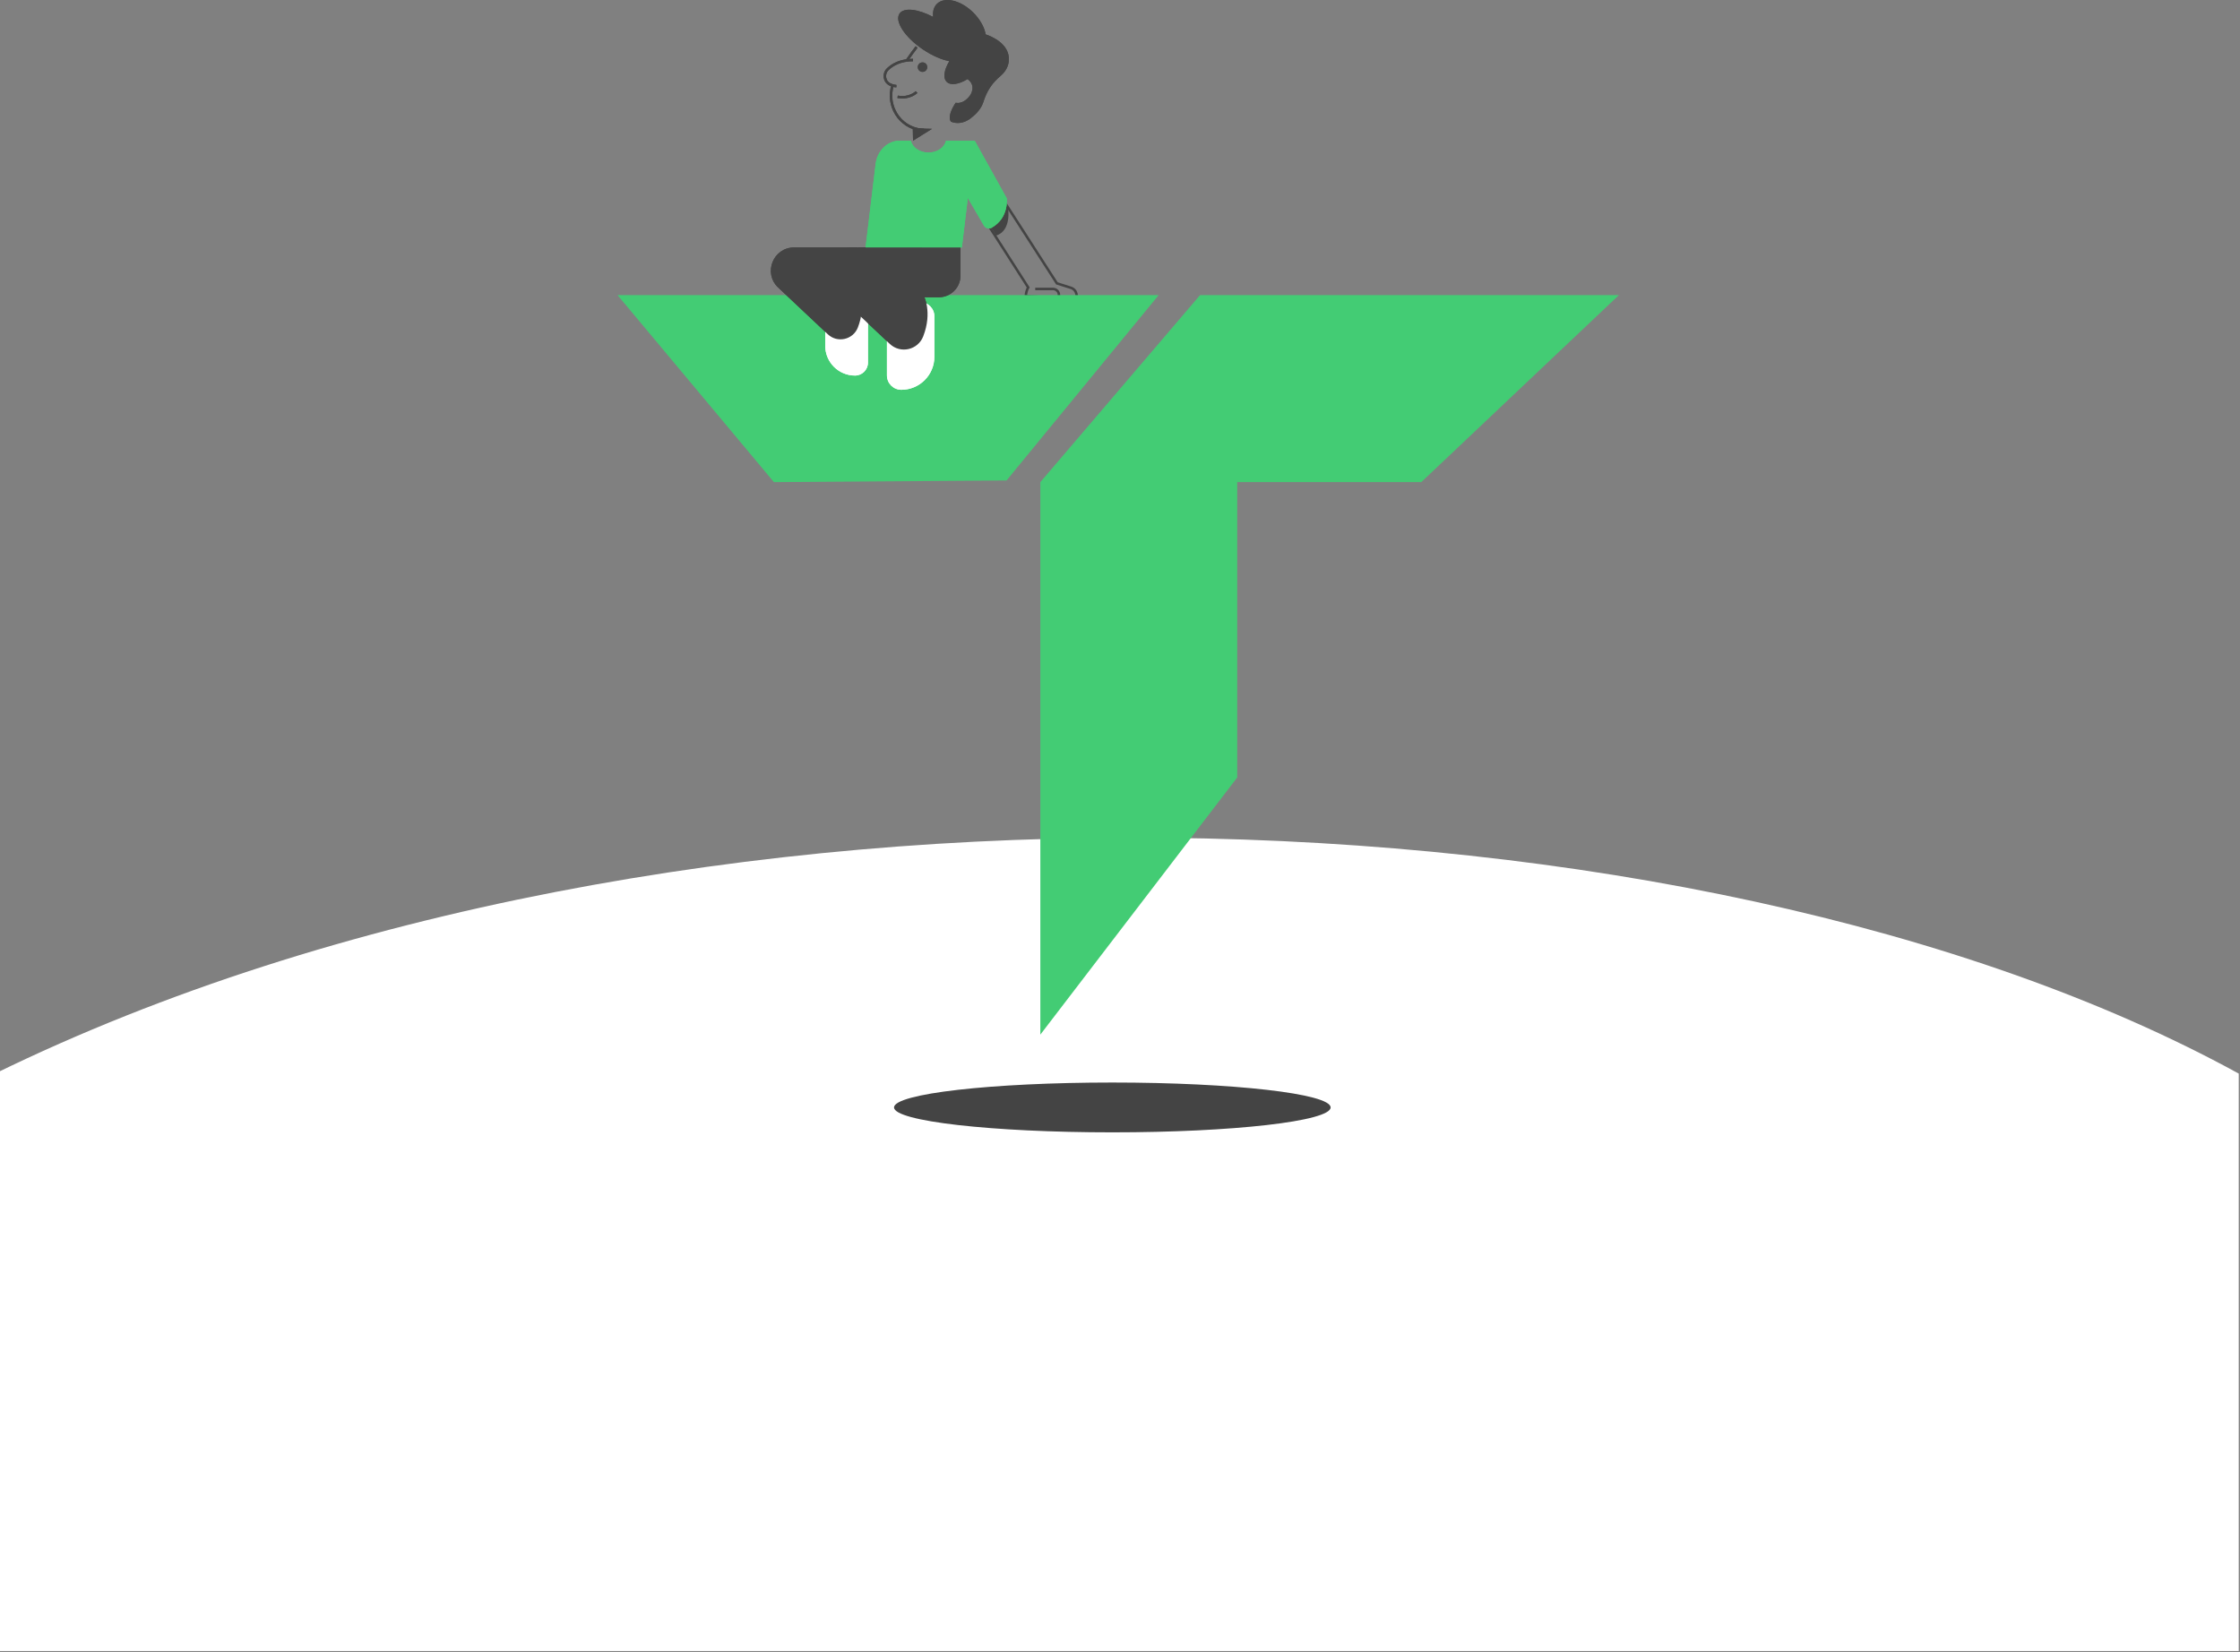 <svg width="896" height="661" viewBox="0 0 896 661" fill="none" xmlns="http://www.w3.org/2000/svg">
<rect x="0" y="0" width="896" height="661" fill="#808080" stroke="none"/>
<path d="M-2 429.5V660.5H895.5V429.5C678.5 310.5 269 297 -2 429.5Z" fill="white"/>
<g clip-path="url(#clip0_527_2)">
<path d="M428.105 115.049L422.762 113.359L400.012 78.034L391.224 83.662L411.278 114.982C410.765 115.874 410.414 117.032 410.3 118.522L430.658 119.395C430.649 119.395 431.285 115.922 428.105 115.049Z" stroke="#444444" stroke-miterlimit="10"/>
<path d="M414.087 115.599H421.206C422.515 115.599 423.578 116.662 423.578 117.972C423.578 119.281 422.515 120.344 421.206 120.344H414.087" stroke="#444444" stroke-miterlimit="10"/>
<path d="M395.542 89.471L398.427 94.245C404.928 92.232 403.173 82.855 403.173 82.855L401.142 78.869L395.542 89.471Z" fill="#444444"/>
<path d="M647.582 118.048H480.03L416.137 192.874V413.907L494.883 311.045V192.874H568.513L647.582 118.048Z" fill="#43CC74"/>
<path d="M402.622 192.209L309.564 192.874L247 118.048H463.468L402.622 192.209Z" fill="#43CC74"/>
<path d="M444.932 453C493.156 453 532.249 448.538 532.249 443.035C532.249 437.531 493.156 433.069 444.932 433.069C396.709 433.069 357.616 437.531 357.616 443.035C357.616 448.538 396.709 453 444.932 453Z" fill="#444444"/>
<path d="M360.53 155.935C357.35 155.935 354.778 153.363 354.778 150.184V126.58C354.778 123.401 357.35 120.828 360.53 120.828H367.999C371.179 120.828 373.751 123.401 373.751 126.58V142.714C373.751 150.013 367.828 155.935 360.53 155.935Z" fill="white"/>
<path d="M342.004 150.241C344.861 150.241 347.186 147.925 347.186 145.059V123.809C347.186 120.952 344.87 118.627 342.004 118.627H335.275C332.418 118.627 330.093 120.942 330.093 123.809V138.33C330.093 144.907 335.427 150.241 342.004 150.241Z" fill="white"/>
<path d="M375.544 118.921H343.389V98.99H384.2V110.265C384.19 115.049 380.318 118.921 375.544 118.921Z" fill="#444444"/>
<path d="M319.842 98.99H317.65C309.232 98.99 305.15 109.288 311.282 115.049L331.137 133.736C334.98 137.352 341.254 135.91 343.152 130.993C346.559 122.157 343.323 116.339 343.323 116.339L342.744 98.981H319.842V98.99Z" fill="#444444"/>
<path d="M343.38 98.99H340.95C331.602 98.99 327.065 110.427 333.87 116.833L355.936 137.599C360.207 141.614 367.183 140.019 369.29 134.552C373.077 124.739 369.48 118.275 369.48 118.275L368.834 98.99H343.38Z" fill="#444444"/>
<path d="M402.707 79.353L389.885 56.281L386.544 78.205L393.587 90.277C394.213 91.359 395.599 91.71 396.69 91.094C403.685 87.136 402.707 79.353 402.707 79.353Z" fill="#43CC74"/>
<path d="M378.392 56.281C377.822 58.976 374.909 61.026 371.378 61.026C367.847 61.026 364.934 58.976 364.364 56.281H359.875C355.006 56.281 350.887 60.277 350.242 65.629L346.227 98.99H384.751L389.885 56.281H378.392Z" fill="#43CC74"/>
<path d="M360.53 155.935C357.35 155.935 354.778 153.363 354.778 150.184V126.58C354.778 123.401 357.35 120.828 360.53 120.828H367.999C371.179 120.828 373.751 123.401 373.751 126.58V142.714C373.751 150.013 367.828 155.935 360.53 155.935Z" fill="white"/>
<path d="M342.004 150.241C344.861 150.241 347.186 147.925 347.186 145.059V123.809C347.186 120.952 344.87 118.627 342.004 118.627H335.275C332.418 118.627 330.093 120.942 330.093 123.809V138.33C330.093 144.907 335.427 150.241 342.004 150.241Z" fill="white"/>
<path d="M375.544 118.921H343.389V98.99H384.2V110.265C384.19 115.049 380.318 118.921 375.544 118.921Z" fill="#444444"/>
<path d="M319.842 98.99H317.65C309.232 98.99 305.15 109.288 311.282 115.049L331.137 133.736C334.98 137.352 341.254 135.91 343.152 130.993C346.559 122.157 343.323 116.339 343.323 116.339L342.744 98.981H319.842V98.99Z" fill="#444444"/>
<path d="M343.38 98.99H340.95C331.602 98.99 327.065 110.427 333.87 116.833L355.936 137.599C360.207 141.614 367.183 140.019 369.29 134.552C373.077 124.739 369.48 118.275 369.48 118.275L368.834 98.99H343.38Z" fill="#444444"/>
<path d="M402.707 79.353L389.885 56.281L386.544 78.205L393.587 90.277C394.213 91.359 395.599 91.71 396.69 91.094C403.685 87.136 402.707 79.353 402.707 79.353Z" fill="#43CC74"/>
<path d="M378.392 56.281C377.822 58.976 374.909 61.026 371.378 61.026C367.847 61.026 364.934 58.976 364.364 56.281H359.875C355.006 56.281 350.887 60.277 350.242 65.629L346.227 98.99H384.751L389.885 56.281H378.392Z" fill="#43CC74"/>
<path d="M357.085 33.977C354.437 42.168 359.799 51.004 368.531 51.944C369.138 52.01 369.48 52.01 369.48 52.01" stroke="#444444" stroke-miterlimit="10"/>
<path d="M366.633 18.792C365.731 19.921 363.956 22.446 362.637 24.344" stroke="#444444" stroke-miterlimit="10"/>
<path d="M369.006 28.757C370.054 28.757 370.904 27.908 370.904 26.859C370.904 25.811 370.054 24.961 369.006 24.961C367.957 24.961 367.107 25.811 367.107 26.859C367.107 27.908 367.957 28.757 369.006 28.757Z" fill="#444444"/>
<path d="M365.209 24.012C360.17 24.012 357.009 25.882 355.149 27.637C353.232 29.45 353.63 32.649 356.003 33.788C357.379 34.452 358.566 34.452 358.566 34.452" stroke="#444444" stroke-miterlimit="10"/>
<path d="M359.04 38.723C363.785 39.672 366.633 36.825 366.633 36.825" stroke="#444444" stroke-miterlimit="10"/>
<path d="M394.27 13.752C393.767 10.943 392.068 7.783 389.363 5.078C384.362 0.076 377.813 -1.5 374.747 1.566C373.485 2.828 373.02 4.679 373.248 6.767C367.174 3.559 361.536 2.885 359.799 5.457C357.749 8.504 361.954 14.92 369.205 19.808C372.897 22.294 376.655 23.898 379.73 24.468C377.642 27.922 377.111 31.168 378.677 32.734C380.252 34.31 383.546 33.759 387.029 31.633C390.825 34.443 387.978 38.239 387.978 38.239C385.13 42.035 382.283 41.086 382.283 41.086C378.487 46.781 380.385 48.679 380.385 48.679C385.13 50.577 388.927 46.781 388.927 46.781C391.774 44.503 392.913 42.225 393.369 40.763C394.327 37.688 395.836 34.794 398.048 32.449C398.892 31.557 399.727 30.788 400.42 30.191C402.195 28.653 403.41 26.508 403.543 24.164C403.941 17.454 396.444 14.474 394.27 13.752Z" fill="#444444"/>
<path d="M365.105 51.118L365.219 56.281L372.812 51.535C369.006 51.535 365.105 51.118 365.105 51.118Z" fill="#444444"/>
<path d="M357.085 33.977C354.437 42.168 359.799 51.004 368.531 51.944C369.138 52.01 369.48 52.01 369.48 52.01" stroke="#444444" stroke-miterlimit="10"/>
<path d="M366.633 18.792C365.731 19.921 363.956 22.446 362.637 24.344" stroke="#444444" stroke-miterlimit="10"/>
<path d="M369.006 28.757C370.054 28.757 370.904 27.908 370.904 26.859C370.904 25.811 370.054 24.961 369.006 24.961C367.957 24.961 367.107 25.811 367.107 26.859C367.107 27.908 367.957 28.757 369.006 28.757Z" fill="#444444"/>
<path d="M365.209 24.012C360.17 24.012 357.009 25.882 355.149 27.637C353.232 29.45 353.63 32.649 356.003 33.788C357.379 34.452 358.566 34.452 358.566 34.452" stroke="#444444" stroke-miterlimit="10"/>
<path d="M359.04 38.723C363.785 39.672 366.633 36.825 366.633 36.825" stroke="#444444" stroke-miterlimit="10"/>
<path d="M394.27 13.752C393.767 10.943 392.068 7.783 389.363 5.078C384.362 0.076 377.813 -1.5 374.747 1.566C373.485 2.828 373.02 4.679 373.248 6.767C367.174 3.559 361.536 2.885 359.799 5.457C357.749 8.504 361.954 14.92 369.205 19.808C372.897 22.294 376.655 23.898 379.73 24.468C377.642 27.922 377.111 31.168 378.677 32.734C380.252 34.31 383.546 33.759 387.029 31.633C390.825 34.443 387.978 38.239 387.978 38.239C385.13 42.035 382.283 41.086 382.283 41.086C378.487 46.781 380.385 48.679 380.385 48.679C385.13 50.577 388.927 46.781 388.927 46.781C391.774 44.503 392.913 42.225 393.369 40.763C394.327 37.688 395.836 34.794 398.048 32.449C398.892 31.557 399.727 30.788 400.42 30.191C402.195 28.653 403.41 26.508 403.543 24.164C403.941 17.454 396.444 14.474 394.27 13.752Z" fill="#444444"/>
<path d="M365.105 51.118L365.219 56.281L372.812 51.535C369.006 51.535 365.105 51.118 365.105 51.118Z" fill="#444444"/>
</g>
<defs>
<clipPath id="clip0_527_2">
<rect width="400.582" height="453" fill="white" transform="translate(247)"/>
</clipPath>
</defs>
</svg>
